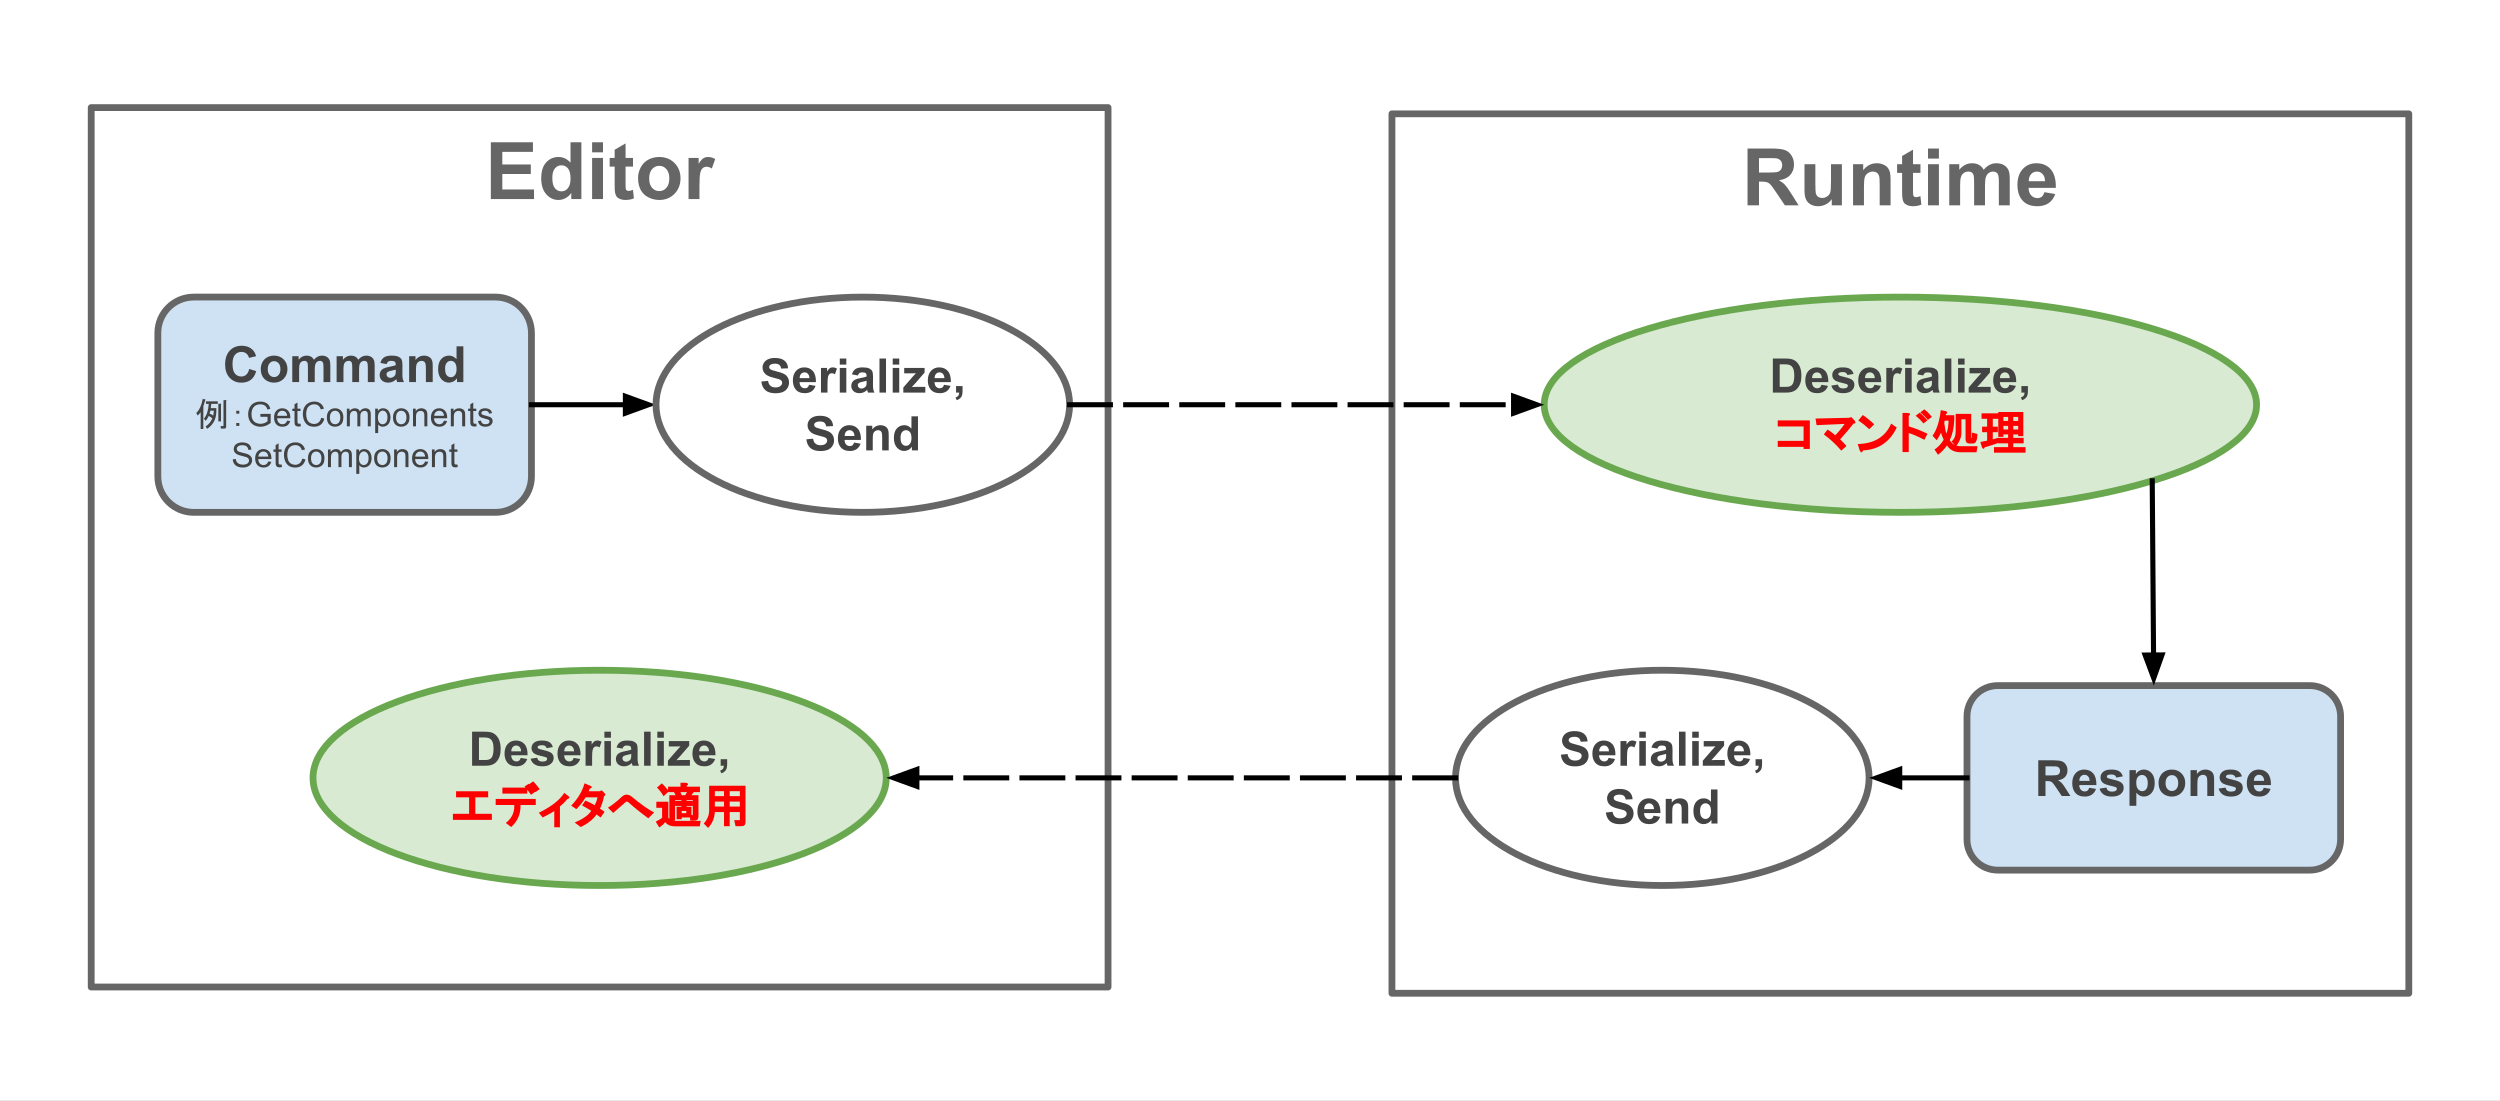 <svg version="1.1" viewBox="0.0 0.0 1470.499 647.525" fill="none" stroke="none" stroke-linecap="square" stroke-miterlimit="10" xmlns:xlink="http://www.w3.org/1999/xlink" xmlns="http://www.w3.org/2000/svg"><rect x="0.0" y="0.0" width="1470.499" height="647.525" fill="#333333" stroke="none"/><clipPath id="p.0"><path d="m0 0l1470.499 0l0 647.525l-1470.499 0l0 -647.525z" clip-rule="nonzero"/></clipPath><g clip-path="url(#p.0)"><path fill="#ffffff" d="m0 0l1470.499 0l0 647.525l-1470.499 0z" fill-rule="evenodd"/><path fill="#ffffff" d="m53.647 63.277l598.11 0l0 517.291l-598.11 0z" fill-rule="evenodd"/><path stroke="#666666" stroke-width="4.0" stroke-linejoin="round" stroke-linecap="butt" d="m53.647 63.277l598.11 0l0 517.291l-598.11 0z" fill-rule="evenodd"/><path fill="#666666" d="m288.705 117.077l0 -33.391l24.766 0l0 5.641l-18.016 0l0 7.406l16.766 0l0 5.625l-16.766 0l0 9.094l18.656 0l0 5.625l-25.406 0zm53.26 0l-5.938 0l0 -3.547q-1.484 2.062 -3.5 3.078q-2.016 1.016 -4.062 1.016q-4.172 0 -7.156 -3.359q-2.969 -3.359 -2.969 -9.375q0 -6.156 2.891 -9.344q2.906 -3.203 7.328 -3.203q4.047 0 7.016 3.359l0 -12.016l6.391 0l0 33.391zm-17.078 -12.625q0 3.875 1.062 5.609q1.562 2.5 4.328 2.5q2.219 0 3.766 -1.875q1.547 -1.875 1.547 -5.609q0 -4.172 -1.5 -6.0q-1.5 -1.844 -3.844 -1.844q-2.281 0 -3.828 1.812q-1.531 1.812 -1.531 5.406zm23.39 -14.844l0 -5.922l6.406 0l0 5.922l-6.406 0zm0 27.469l0 -24.188l6.406 0l0 24.188l-6.406 0zm24.056 -24.188l0 5.094l-4.375 0l0 9.75q0 2.969 0.125 3.453q0.125 0.484 0.562 0.812q0.453 0.312 1.094 0.312q0.891 0 2.578 -0.609l0.547 4.969q-2.234 0.953 -5.062 0.953q-1.734 0 -3.125 -0.578q-1.375 -0.578 -2.031 -1.5q-0.656 -0.922 -0.906 -2.5q-0.203 -1.125 -0.203 -4.516l0 -10.547l-2.938 0l0 -5.094l2.938 0l0 -4.812l6.422 -3.734l0 8.547l4.375 0zm2.974 11.75q0 -3.188 1.562 -6.172q1.578 -2.984 4.453 -4.547q2.891 -1.578 6.438 -1.578q5.484 0 9.0 3.562q3.516 3.562 3.516 9.0q0 5.5 -3.547 9.109q-3.547 3.609 -8.922 3.609q-3.328 0 -6.344 -1.5q-3.016 -1.5 -4.594 -4.406q-1.562 -2.906 -1.562 -7.078zm6.547 0.344q0 3.594 1.703 5.516q1.719 1.906 4.234 1.906q2.5 0 4.188 -1.906q1.703 -1.922 1.703 -5.562q0 -3.562 -1.703 -5.469q-1.688 -1.922 -4.188 -1.922q-2.516 0 -4.234 1.922q-1.703 1.906 -1.703 5.516zm29.562 12.094l-6.406 0l0 -24.188l5.938 0l0 3.438q1.531 -2.438 2.75 -3.203q1.219 -0.781 2.766 -0.781q2.188 0 4.219 1.203l-1.984 5.578q-1.609 -1.047 -3.0 -1.047q-1.344 0 -2.281 0.75q-0.938 0.734 -1.469 2.672q-0.531 1.938 -0.531 8.109l0 7.469z" fill-rule="nonzero"/><path fill="#ffffff" d="m818.741 66.957l598.11 0l0 517.291l-598.11 0z" fill-rule="evenodd"/><path stroke="#666666" stroke-width="4.0" stroke-linejoin="round" stroke-linecap="butt" d="m818.741 66.957l598.11 0l0 517.291l-598.11 0z" fill-rule="evenodd"/><path fill="#666666" d="m1027.906 120.757l0 -33.391l14.188 0q5.359 0 7.781 0.906q2.422 0.891 3.875 3.188q1.469 2.297 1.469 5.266q0 3.75 -2.219 6.203q-2.203 2.453 -6.594 3.094q2.188 1.266 3.609 2.797q1.422 1.531 3.828 5.422l4.078 6.516l-8.062 0l-4.875 -7.266q-2.594 -3.891 -3.547 -4.906q-0.953 -1.016 -2.031 -1.391q-1.078 -0.375 -3.391 -0.375l-1.375 0l0 13.938l-6.734 0zm6.734 -19.266l5.0 0q4.844 0 6.047 -0.406q1.219 -0.422 1.891 -1.422q0.688 -1.0 0.688 -2.5q0 -1.688 -0.906 -2.719q-0.891 -1.047 -2.531 -1.328q-0.812 -0.109 -4.922 -0.109l-5.266 0l0 8.484zm42.803 19.266l0 -3.625q-1.312 1.938 -3.469 3.062q-2.156 1.109 -4.547 1.109q-2.438 0 -4.375 -1.062q-1.938 -1.078 -2.797 -3.016q-0.859 -1.938 -0.859 -5.359l0 -15.297l6.391 0l0 11.109q0 5.109 0.344 6.266q0.359 1.141 1.297 1.812q0.938 0.672 2.375 0.672q1.641 0 2.938 -0.891q1.297 -0.906 1.766 -2.234q0.484 -1.344 0.484 -6.531l0 -10.203l6.406 0l0 24.188l-5.953 0zm34.593 0l-6.406 0l0 -12.344q0 -3.922 -0.406 -5.062q-0.406 -1.156 -1.344 -1.797q-0.922 -0.641 -2.219 -0.641q-1.656 0 -2.984 0.922q-1.312 0.906 -1.812 2.406q-0.484 1.5 -0.484 5.562l0 10.953l-6.406 0l0 -24.188l5.953 0l0 3.547q3.172 -4.094 7.969 -4.094q2.125 0 3.875 0.766q1.75 0.75 2.656 1.938q0.906 1.188 1.25 2.688q0.359 1.5 0.359 4.312l0 15.031zm17.578 -24.188l0 5.094l-4.375 0l0 9.75q0 2.969 0.125 3.453q0.125 0.484 0.562 0.812q0.453 0.312 1.094 0.312q0.891 0 2.578 -0.609l0.547 4.969q-2.234 0.953 -5.062 0.953q-1.734 0 -3.125 -0.578q-1.375 -0.578 -2.031 -1.5q-0.656 -0.922 -0.906 -2.5q-0.203 -1.125 -0.203 -4.516l0 -10.547l-2.938 0l0 -5.094l2.938 0l0 -4.812l6.422 -3.734l0 8.547l4.375 0zm4.443 -3.281l0 -5.922l6.406 0l0 5.922l-6.406 0zm0 27.469l0 -24.188l6.406 0l0 24.188l-6.406 0zm12.494 -24.188l5.891 0l0 3.297q3.172 -3.844 7.547 -3.844q2.328 0 4.031 0.953q1.703 0.953 2.797 2.891q1.594 -1.938 3.438 -2.891q1.859 -0.953 3.953 -0.953q2.656 0 4.5 1.078q1.859 1.078 2.766 3.172q0.656 1.547 0.656 5.016l0 15.469l-6.406 0l0 -13.828q0 -3.594 -0.656 -4.641q-0.891 -1.375 -2.734 -1.375q-1.344 0 -2.531 0.828q-1.172 0.812 -1.703 2.406q-0.531 1.578 -0.531 4.984l0 11.625l-6.391 0l0 -13.266q0 -3.531 -0.344 -4.547q-0.344 -1.031 -1.062 -1.531q-0.719 -0.5 -1.953 -0.5q-1.469 0 -2.656 0.797q-1.188 0.797 -1.703 2.312q-0.516 1.5 -0.516 4.984l0 11.75l-6.391 0l0 -24.188zm55.969 16.484l6.375 1.078q-1.219 3.5 -3.875 5.344q-2.656 1.828 -6.641 1.828q-6.312 0 -9.344 -4.125q-2.391 -3.297 -2.391 -8.344q0 -6.0 3.141 -9.406q3.141 -3.406 7.953 -3.406q5.391 0 8.516 3.562q3.125 3.562 2.984 10.922l-16.031 0q0.062 2.844 1.547 4.438q1.484 1.578 3.688 1.578q1.5 0 2.516 -0.812q1.031 -0.828 1.562 -2.656zm0.359 -6.469q-0.062 -2.781 -1.438 -4.219q-1.359 -1.453 -3.312 -1.453q-2.109 0 -3.469 1.531q-1.359 1.516 -1.344 4.141l9.562 0z" fill-rule="nonzero"/><path fill="#cfe2f3" d="m92.846 195.855l0 0c0 -11.655 9.448 -21.103 21.103 -21.103l177.542 0c5.597 0 10.964 2.223 14.922 6.181c3.958 3.958 6.181 9.325 6.181 14.922l0 84.409c0 11.655 -9.448 21.103 -21.103 21.103l-177.542 0c-11.655 0 -21.103 -9.448 -21.103 -21.103z" fill-rule="evenodd"/><path stroke="#666666" stroke-width="4.0" stroke-linejoin="round" stroke-linecap="butt" d="m92.846 195.855l0 0c0 -11.655 9.448 -21.103 21.103 -21.103l177.542 0c5.597 0 10.964 2.223 14.922 6.181c3.958 3.958 6.181 9.325 6.181 14.922l0 84.409c0 11.655 -9.448 21.103 -21.103 21.103l-177.542 0c-11.655 0 -21.103 -9.448 -21.103 -21.103z" fill-rule="evenodd"/><path fill="#434343" d="m146.588 217l4.109 1.297q-0.938 3.438 -3.141 5.109q-2.203 1.672 -5.578 1.672q-4.172 0 -6.875 -2.859q-2.688 -2.859 -2.688 -7.812q0 -5.234 2.703 -8.141q2.703 -2.906 7.125 -2.906q3.844 0 6.25 2.281q1.438 1.344 2.156 3.875l-4.203 1.0q-0.375 -1.641 -1.562 -2.578q-1.172 -0.953 -2.859 -0.953q-2.344 0 -3.797 1.688q-1.453 1.672 -1.453 5.422q0 3.984 1.438 5.672q1.438 1.688 3.719 1.688q1.703 0 2.906 -1.062q1.219 -1.078 1.75 -3.391zm6.789 -0.094q0 -2.016 0.984 -3.891q1.0 -1.875 2.812 -2.859q1.812 -0.984 4.031 -0.984q3.453 0 5.656 2.25q2.219 2.234 2.219 5.656q0 3.438 -2.234 5.719q-2.219 2.266 -5.609 2.266q-2.078 0 -3.984 -0.938q-1.891 -0.953 -2.891 -2.781q-0.984 -1.828 -0.984 -4.438zm4.125 0.203q0 2.266 1.078 3.469q1.078 1.203 2.641 1.203q1.578 0 2.641 -1.203q1.078 -1.203 1.078 -3.484q0 -2.234 -1.078 -3.438q-1.062 -1.203 -2.641 -1.203q-1.562 0 -2.641 1.203q-1.078 1.203 -1.078 3.453zm14.415 -7.594l3.719 0l0 2.078q1.984 -2.422 4.734 -2.422q1.469 0 2.531 0.609q1.078 0.594 1.766 1.812q1.0 -1.219 2.156 -1.812q1.172 -0.609 2.484 -0.609q1.672 0 2.828 0.688q1.172 0.672 1.734 1.984q0.422 0.969 0.422 3.156l0 9.719l-4.016 0l0 -8.688q0 -2.266 -0.422 -2.922q-0.562 -0.859 -1.719 -0.859q-0.844 0 -1.594 0.516q-0.734 0.516 -1.078 1.516q-0.328 0.984 -0.328 3.141l0 7.297l-4.016 0l0 -8.328q0 -2.219 -0.219 -2.859q-0.219 -0.656 -0.672 -0.969q-0.438 -0.312 -1.219 -0.312q-0.922 0 -1.672 0.5q-0.75 0.5 -1.078 1.453q-0.312 0.938 -0.312 3.125l0 7.391l-4.031 0l0 -15.203zm26.077 0l3.719 0l0 2.078q1.984 -2.422 4.734 -2.422q1.469 0 2.531 0.609q1.078 0.594 1.766 1.812q1.0 -1.219 2.156 -1.812q1.172 -0.609 2.484 -0.609q1.672 0 2.828 0.688q1.172 0.672 1.734 1.984q0.422 0.969 0.422 3.156l0 9.719l-4.016 0l0 -8.688q0 -2.266 -0.422 -2.922q-0.562 -0.859 -1.719 -0.859q-0.844 0 -1.594 0.516q-0.734 0.516 -1.078 1.516q-0.328 0.984 -0.328 3.141l0 7.297l-4.016 0l0 -8.328q0 -2.219 -0.219 -2.859q-0.219 -0.656 -0.672 -0.969q-0.438 -0.312 -1.219 -0.312q-0.922 0 -1.672 0.5q-0.75 0.5 -1.078 1.453q-0.312 0.938 -0.312 3.125l0 7.391l-4.031 0l0 -15.203zm29.39 4.641l-3.656 -0.672q0.625 -2.203 2.125 -3.25q1.5 -1.062 4.469 -1.062q2.688 0 4.0 0.641q1.328 0.625 1.859 1.609q0.547 0.984 0.547 3.609l-0.047 4.688q0 2.0 0.188 2.953q0.203 0.953 0.734 2.047l-3.984 0q-0.156 -0.406 -0.391 -1.188q-0.094 -0.359 -0.141 -0.469q-1.031 1.0 -2.203 1.5q-1.172 0.5 -2.516 0.5q-2.344 0 -3.703 -1.266q-1.344 -1.281 -1.344 -3.234q0 -1.281 0.609 -2.281q0.625 -1.016 1.734 -1.547q1.109 -0.547 3.203 -0.953q2.812 -0.531 3.906 -0.984l0 -0.406q0 -1.156 -0.578 -1.641q-0.578 -0.5 -2.156 -0.5q-1.078 0 -1.688 0.422q-0.594 0.422 -0.969 1.484zm5.391 3.266q-0.781 0.25 -2.453 0.609q-1.672 0.359 -2.188 0.703q-0.797 0.562 -0.797 1.422q0 0.844 0.625 1.469q0.641 0.609 1.609 0.609q1.094 0 2.078 -0.719q0.734 -0.547 0.969 -1.344q0.156 -0.516 0.156 -1.953l0 -0.797zm21.748 7.297l-4.016 0l0 -7.766q0 -2.453 -0.266 -3.172q-0.25 -0.734 -0.844 -1.125q-0.578 -0.406 -1.391 -0.406q-1.047 0 -1.875 0.578q-0.828 0.562 -1.141 1.516q-0.312 0.938 -0.312 3.484l0 6.891l-4.016 0l0 -15.203l3.734 0l0 2.234q1.984 -2.578 5.016 -2.578q1.328 0 2.422 0.484q1.109 0.469 1.672 1.219q0.578 0.734 0.797 1.688q0.219 0.938 0.219 2.703l0 9.453zm18.024 0l-3.734 0l0 -2.234q-0.922 1.297 -2.203 1.938q-1.266 0.641 -2.547 0.641q-2.625 0 -4.5 -2.109q-1.859 -2.109 -1.859 -5.891q0 -3.875 1.812 -5.875q1.828 -2.016 4.609 -2.016q2.547 0 4.406 2.109l0 -7.562l4.016 0l0 21.0zm-10.734 -7.938q0 2.438 0.672 3.531q0.969 1.578 2.719 1.578q1.391 0 2.359 -1.188q0.984 -1.188 0.984 -3.531q0 -2.625 -0.953 -3.766q-0.938 -1.156 -2.422 -1.156q-1.422 0 -2.391 1.141q-0.969 1.125 -0.969 3.391z" fill-rule="nonzero"/><path fill="#434343" d="m115.45 242.947q2.812 -2.812 3.828 -8.359l1.641 0.469q0.312 0.312 -0.234 0.391q-0.938 3.281 -1.25 4.141l0.312 0.078q0.234 0.234 -0.156 0.469l0 12.188l-1.562 0l0 -9.922q-0.859 1.25 -1.719 2.031l-0.859 -1.484zm4.453 3.281q2.422 -2.5 2.891 -8.672l-1.641 0l0 -1.484l6.953 0l0 1.484l-3.828 0l-0.312 2.5l3.281 0l0 1.875q0 6.719 -5.391 10.312l-0.938 -1.406q2.734 -1.719 3.984 -4.766q-1.172 -1.016 -2.109 -1.406q-0.703 1.484 -1.797 2.891l-1.094 -1.328zm3.359 -2.969q1.172 0.391 2.109 1.172q0.391 -1.406 0.391 -2.891l-2.031 0q-0.078 0.703 -0.469 1.719zm7.891 7.344q0.312 0 0.312 -0.312l0 -14.922l1.484 0q0.625 0.078 0.078 0.469l0 15.156q0 1.094 -1.016 1.094l-2.109 0l-0.156 -1.484l1.406 0zm-1.172 -2.734l-1.562 0l0 -10.391l1.484 0q0.625 0.078 0.078 0.469l0 9.922zm8.984 -6.25l1.797 0l0 1.719l-1.797 0l0 -1.719zm0 7.188l1.797 0l0 1.719l-1.797 0l0 -1.719z" fill-rule="nonzero"/><path fill="#434343" d="m153.153 245.15l0 -1.688l6.062 -0.016l0 5.312q-1.406 1.125 -2.891 1.688q-1.484 0.562 -3.047 0.562q-2.109 0 -3.828 -0.906q-1.719 -0.906 -2.609 -2.609q-0.875 -1.719 -0.875 -3.828q0 -2.094 0.875 -3.891q0.875 -1.812 2.516 -2.688q1.641 -0.891 3.781 -0.891q1.547 0 2.797 0.5q1.266 0.5 1.969 1.406q0.719 0.891 1.094 2.344l-1.703 0.469q-0.328 -1.094 -0.812 -1.719q-0.469 -0.625 -1.359 -1.0q-0.891 -0.375 -1.969 -0.375q-1.312 0 -2.266 0.391q-0.938 0.391 -1.516 1.047q-0.578 0.641 -0.906 1.406q-0.547 1.328 -0.547 2.891q0 1.906 0.656 3.203q0.672 1.281 1.922 1.906q1.266 0.625 2.672 0.625q1.234 0 2.406 -0.469q1.172 -0.469 1.781 -1.016l0 -2.656l-4.203 0zm15.729 2.266l1.812 0.234q-0.422 1.578 -1.594 2.469q-1.156 0.875 -2.969 0.875q-2.266 0 -3.609 -1.391q-1.328 -1.406 -1.328 -3.938q0 -2.625 1.344 -4.062q1.344 -1.453 3.5 -1.453q2.078 0 3.391 1.422q1.328 1.406 1.328 3.984q0 0.156 -0.016 0.469l-7.734 0q0.094 1.703 0.969 2.609q0.875 0.906 2.172 0.906q0.969 0 1.641 -0.5q0.688 -0.516 1.094 -1.625zm-5.781 -2.844l5.797 0q-0.109 -1.297 -0.656 -1.953q-0.844 -1.016 -2.188 -1.016q-1.203 0 -2.031 0.812q-0.828 0.797 -0.922 2.156zm13.639 4.609l0.25 1.562q-0.734 0.156 -1.328 0.156q-0.953 0 -1.484 -0.297q-0.516 -0.312 -0.734 -0.797q-0.219 -0.5 -0.219 -2.078l0 -5.969l-1.281 0l0 -1.375l1.281 0l0 -2.562l1.75 -1.062l0 3.625l1.766 0l0 1.375l-1.766 0l0 6.062q0 0.75 0.094 0.969q0.094 0.203 0.297 0.344q0.219 0.125 0.609 0.125q0.281 0 0.766 -0.078zm12.166 -3.438l1.891 0.469q-0.594 2.344 -2.141 3.578q-1.547 1.219 -3.797 1.219q-2.312 0 -3.766 -0.938q-1.438 -0.953 -2.203 -2.734q-0.75 -1.797 -0.75 -3.844q0 -2.234 0.844 -3.891q0.859 -1.672 2.438 -2.531q1.578 -0.875 3.469 -0.875q2.156 0 3.609 1.094q1.469 1.094 2.047 3.078l-1.859 0.438q-0.5 -1.562 -1.453 -2.266q-0.938 -0.719 -2.375 -0.719q-1.656 0 -2.766 0.797q-1.109 0.781 -1.562 2.125q-0.438 1.328 -0.438 2.734q0 1.828 0.531 3.203q0.531 1.359 1.656 2.031q1.125 0.672 2.422 0.672q1.594 0 2.703 -0.922q1.109 -0.922 1.5 -2.719zm3.35 -0.172q0 -2.875 1.594 -4.266q1.344 -1.156 3.266 -1.156q2.141 0 3.484 1.406q1.359 1.406 1.359 3.875q0 2.0 -0.594 3.156q-0.594 1.141 -1.75 1.781q-1.141 0.625 -2.5 0.625q-2.188 0 -3.531 -1.391q-1.328 -1.406 -1.328 -4.031zm1.797 0q0 2.0 0.859 2.984q0.875 0.984 2.203 0.984q1.312 0 2.172 -0.984q0.875 -1.0 0.875 -3.047q0 -1.922 -0.875 -2.906q-0.875 -1.0 -2.172 -1.0q-1.328 0 -2.203 1.0q-0.859 0.984 -0.859 2.969zm9.967 5.188l0 -10.375l1.578 0l0 1.453q0.484 -0.75 1.297 -1.219q0.812 -0.469 1.844 -0.469q1.156 0 1.891 0.484q0.734 0.469 1.047 1.328q1.234 -1.812 3.203 -1.812q1.547 0 2.375 0.859q0.828 0.859 0.828 2.625l0 7.125l-1.75 0l0 -6.531q0 -1.062 -0.172 -1.516q-0.172 -0.469 -0.625 -0.75q-0.438 -0.281 -1.047 -0.281q-1.094 0 -1.828 0.734q-0.719 0.719 -0.719 2.312l0 6.031l-1.75 0l0 -6.734q0 -1.172 -0.438 -1.75q-0.422 -0.594 -1.406 -0.594q-0.734 0 -1.375 0.391q-0.625 0.391 -0.906 1.141q-0.281 0.75 -0.281 2.172l0 5.375l-1.766 0zm16.66 3.969l0 -14.344l1.609 0l0 1.344q0.562 -0.781 1.266 -1.172q0.719 -0.406 1.734 -0.406q1.328 0 2.344 0.688q1.016 0.688 1.531 1.938q0.531 1.234 0.531 2.719q0 1.594 -0.578 2.875q-0.562 1.266 -1.656 1.953q-1.094 0.672 -2.297 0.672q-0.875 0 -1.578 -0.375q-0.688 -0.375 -1.141 -0.938l0 5.047l-1.766 0zm1.594 -9.094q0 2.0 0.812 2.953q0.812 0.953 1.969 0.953q1.172 0 2.0 -0.984q0.844 -0.984 0.844 -3.078q0 -1.969 -0.828 -2.953q-0.812 -1.0 -1.938 -1.0q-1.125 0 -2.0 1.062q-0.859 1.047 -0.859 3.047zm8.889 -0.062q0 -2.875 1.594 -4.266q1.344 -1.156 3.266 -1.156q2.141 0 3.484 1.406q1.359 1.406 1.359 3.875q0 2.0 -0.594 3.156q-0.594 1.141 -1.75 1.781q-1.141 0.625 -2.5 0.625q-2.188 0 -3.531 -1.391q-1.328 -1.406 -1.328 -4.031zm1.797 0q0 2.0 0.859 2.984q0.875 0.984 2.203 0.984q1.312 0 2.172 -0.984q0.875 -1.0 0.875 -3.047q0 -1.922 -0.875 -2.906q-0.875 -1.0 -2.172 -1.0q-1.328 0 -2.203 1.0q-0.859 0.984 -0.859 2.969zm9.967 5.188l0 -10.375l1.594 0l0 1.484q1.141 -1.719 3.297 -1.719q0.938 0 1.719 0.344q0.797 0.328 1.188 0.875q0.391 0.547 0.547 1.297q0.094 0.5 0.094 1.719l0 6.375l-1.766 0l0 -6.312q0 -1.078 -0.203 -1.609q-0.203 -0.531 -0.734 -0.844q-0.516 -0.312 -1.219 -0.312q-1.125 0 -1.938 0.719q-0.812 0.703 -0.812 2.688l0 5.672l-1.766 0zm18.232 -3.344l1.812 0.234q-0.422 1.578 -1.594 2.469q-1.156 0.875 -2.969 0.875q-2.266 0 -3.609 -1.391q-1.328 -1.406 -1.328 -3.938q0 -2.625 1.344 -4.062q1.344 -1.453 3.5 -1.453q2.078 0 3.391 1.422q1.328 1.406 1.328 3.984q0 0.156 -0.016 0.469l-7.734 0q0.094 1.703 0.969 2.609q0.875 0.906 2.172 0.906q0.969 0 1.641 -0.5q0.688 -0.516 1.094 -1.625zm-5.781 -2.844l5.797 0q-0.109 -1.297 -0.656 -1.953q-0.844 -1.016 -2.188 -1.016q-1.203 0 -2.031 0.812q-0.828 0.797 -0.922 2.156zm9.795 6.188l0 -10.375l1.594 0l0 1.484q1.141 -1.719 3.297 -1.719q0.938 0 1.719 0.344q0.797 0.328 1.188 0.875q0.391 0.547 0.547 1.297q0.094 0.5 0.094 1.719l0 6.375l-1.766 0l0 -6.312q0 -1.078 -0.203 -1.609q-0.203 -0.531 -0.734 -0.844q-0.516 -0.312 -1.219 -0.312q-1.125 0 -1.938 0.719q-0.812 0.703 -0.812 2.688l0 5.672l-1.766 0zm14.967 -1.578l0.25 1.562q-0.734 0.156 -1.328 0.156q-0.953 0 -1.484 -0.297q-0.516 -0.312 -0.734 -0.797q-0.219 -0.5 -0.219 -2.078l0 -5.969l-1.281 0l0 -1.375l1.281 0l0 -2.562l1.75 -1.062l0 3.625l1.766 0l0 1.375l-1.766 0l0 6.062q0 0.75 0.094 0.969q0.094 0.203 0.297 0.344q0.219 0.125 0.609 0.125q0.281 0 0.766 -0.078zm1.01 -1.516l1.75 -0.281q0.141 1.047 0.812 1.609q0.672 0.547 1.875 0.547q1.203 0 1.781 -0.484q0.594 -0.5 0.594 -1.156q0 -0.594 -0.516 -0.938q-0.359 -0.234 -1.797 -0.594q-1.938 -0.5 -2.688 -0.844q-0.734 -0.359 -1.125 -0.984q-0.391 -0.641 -0.391 -1.406q0 -0.688 0.312 -1.281q0.328 -0.594 0.875 -0.984q0.406 -0.297 1.109 -0.5q0.719 -0.219 1.531 -0.219q1.219 0 2.141 0.359q0.922 0.344 1.359 0.953q0.438 0.594 0.609 1.594l-1.719 0.234q-0.125 -0.797 -0.688 -1.234q-0.562 -0.453 -1.578 -0.453q-1.219 0 -1.734 0.406q-0.516 0.391 -0.516 0.922q0 0.344 0.219 0.625q0.203 0.281 0.672 0.469q0.266 0.094 1.547 0.438q1.875 0.5 2.609 0.828q0.734 0.312 1.156 0.922q0.422 0.594 0.422 1.5q0 0.875 -0.516 1.656q-0.516 0.781 -1.484 1.203q-0.969 0.422 -2.188 0.422q-2.016 0 -3.078 -0.844q-1.062 -0.844 -1.359 -2.484z" fill-rule="nonzero"/><path fill="#434343" d="m136.918 270.165l1.781 -0.156q0.125 1.062 0.578 1.75q0.469 0.688 1.438 1.125q0.984 0.422 2.219 0.422q1.078 0 1.906 -0.312q0.828 -0.328 1.234 -0.891q0.406 -0.562 0.406 -1.234q0 -0.672 -0.391 -1.172q-0.391 -0.5 -1.281 -0.844q-0.578 -0.234 -2.562 -0.703q-1.969 -0.469 -2.75 -0.891q-1.031 -0.531 -1.531 -1.328q-0.5 -0.797 -0.5 -1.781q0 -1.094 0.609 -2.031q0.609 -0.938 1.797 -1.422q1.188 -0.5 2.625 -0.5q1.594 0 2.812 0.516q1.219 0.516 1.859 1.516q0.656 0.984 0.703 2.25l-1.812 0.141q-0.141 -1.359 -0.984 -2.047q-0.844 -0.703 -2.5 -0.703q-1.719 0 -2.516 0.641q-0.781 0.625 -0.781 1.5q0 0.781 0.562 1.281q0.547 0.5 2.859 1.016q2.312 0.516 3.172 0.906q1.25 0.578 1.844 1.469q0.594 0.875 0.594 2.031q0 1.141 -0.656 2.156q-0.656 1.016 -1.891 1.578q-1.219 0.562 -2.75 0.562q-1.938 0 -3.25 -0.562q-1.312 -0.578 -2.062 -1.719q-0.75 -1.141 -0.781 -2.562zm20.855 1.25l1.812 0.234q-0.422 1.578 -1.594 2.469q-1.156 0.875 -2.969 0.875q-2.266 0 -3.609 -1.391q-1.328 -1.406 -1.328 -3.938q0 -2.625 1.344 -4.062q1.344 -1.453 3.5 -1.453q2.078 0 3.391 1.422q1.328 1.406 1.328 3.984q0 0.156 -0.016 0.469l-7.734 0q0.094 1.703 0.969 2.609q0.875 0.906 2.172 0.906q0.969 0 1.641 -0.5q0.688 -0.516 1.094 -1.625zm-5.781 -2.844l5.797 0q-0.109 -1.297 -0.656 -1.953q-0.844 -1.016 -2.188 -1.016q-1.203 0 -2.031 0.812q-0.828 0.797 -0.922 2.156zm13.639 4.609l0.25 1.562q-0.734 0.156 -1.328 0.156q-0.953 0 -1.484 -0.297q-0.516 -0.312 -0.734 -0.797q-0.219 -0.5 -0.219 -2.078l0 -5.969l-1.281 0l0 -1.375l1.281 0l0 -2.562l1.75 -1.062l0 3.625l1.766 0l0 1.375l-1.766 0l0 6.062q0 0.75 0.094 0.969q0.094 0.203 0.297 0.344q0.219 0.125 0.609 0.125q0.281 0 0.766 -0.078zm12.166 -3.438l1.891 0.469q-0.594 2.344 -2.141 3.578q-1.547 1.219 -3.797 1.219q-2.312 0 -3.766 -0.938q-1.438 -0.953 -2.203 -2.734q-0.75 -1.797 -0.75 -3.844q0 -2.234 0.844 -3.891q0.859 -1.672 2.438 -2.531q1.578 -0.875 3.469 -0.875q2.156 0 3.609 1.094q1.469 1.094 2.047 3.078l-1.859 0.438q-0.5 -1.562 -1.453 -2.266q-0.938 -0.719 -2.375 -0.719q-1.656 0 -2.766 0.797q-1.109 0.781 -1.562 2.125q-0.438 1.328 -0.438 2.734q0 1.828 0.531 3.203q0.531 1.359 1.656 2.031q1.125 0.672 2.422 0.672q1.594 0 2.703 -0.922q1.109 -0.922 1.5 -2.719zm3.35 -0.172q0 -2.875 1.594 -4.266q1.344 -1.156 3.266 -1.156q2.141 0 3.484 1.406q1.359 1.406 1.359 3.875q0 2.0 -0.594 3.156q-0.594 1.141 -1.75 1.781q-1.141 0.625 -2.5 0.625q-2.188 0 -3.531 -1.391q-1.328 -1.406 -1.328 -4.031zm1.797 0q0 2.0 0.859 2.984q0.875 0.984 2.203 0.984q1.312 0 2.172 -0.984q0.875 -1.0 0.875 -3.047q0 -1.922 -0.875 -2.906q-0.875 -1.0 -2.172 -1.0q-1.328 0 -2.203 1.0q-0.859 0.984 -0.859 2.969zm9.967 5.188l0 -10.375l1.578 0l0 1.453q0.484 -0.75 1.297 -1.219q0.812 -0.469 1.844 -0.469q1.156 0 1.891 0.484q0.734 0.469 1.047 1.328q1.234 -1.812 3.203 -1.812q1.547 0 2.375 0.859q0.828 0.859 0.828 2.625l0 7.125l-1.75 0l0 -6.531q0 -1.062 -0.172 -1.516q-0.172 -0.469 -0.625 -0.75q-0.438 -0.281 -1.047 -0.281q-1.094 0 -1.828 0.734q-0.719 0.719 -0.719 2.312l0 6.031l-1.75 0l0 -6.734q0 -1.172 -0.438 -1.75q-0.422 -0.594 -1.406 -0.594q-0.734 0 -1.375 0.391q-0.625 0.391 -0.906 1.141q-0.281 0.75 -0.281 2.172l0 5.375l-1.766 0zm16.66 3.969l0 -14.344l1.609 0l0 1.344q0.562 -0.781 1.266 -1.172q0.719 -0.406 1.734 -0.406q1.328 0 2.344 0.688q1.016 0.688 1.531 1.938q0.531 1.234 0.531 2.719q0 1.594 -0.578 2.875q-0.562 1.266 -1.656 1.953q-1.094 0.672 -2.297 0.672q-0.875 0 -1.578 -0.375q-0.688 -0.375 -1.141 -0.938l0 5.047l-1.766 0zm1.594 -9.094q0 2.0 0.812 2.953q0.812 0.953 1.969 0.953q1.172 0 2.0 -0.984q0.844 -0.984 0.844 -3.078q0 -1.969 -0.828 -2.953q-0.812 -1.0 -1.938 -1.0q-1.125 0 -2.0 1.062q-0.859 1.047 -0.859 3.047zm8.889 -0.062q0 -2.875 1.594 -4.266q1.344 -1.156 3.266 -1.156q2.141 0 3.484 1.406q1.359 1.406 1.359 3.875q0 2.0 -0.594 3.156q-0.594 1.141 -1.75 1.781q-1.141 0.625 -2.5 0.625q-2.188 0 -3.531 -1.391q-1.328 -1.406 -1.328 -4.031zm1.797 0q0 2.0 0.859 2.984q0.875 0.984 2.203 0.984q1.312 0 2.172 -0.984q0.875 -1.0 0.875 -3.047q0 -1.922 -0.875 -2.906q-0.875 -1.0 -2.172 -1.0q-1.328 0 -2.203 1.0q-0.859 0.984 -0.859 2.969zm9.967 5.188l0 -10.375l1.594 0l0 1.484q1.141 -1.719 3.297 -1.719q0.938 0 1.719 0.344q0.797 0.328 1.188 0.875q0.391 0.547 0.547 1.297q0.094 0.5 0.094 1.719l0 6.375l-1.766 0l0 -6.312q0 -1.078 -0.203 -1.609q-0.203 -0.531 -0.734 -0.844q-0.516 -0.312 -1.219 -0.312q-1.125 0 -1.938 0.719q-0.812 0.703 -0.812 2.688l0 5.672l-1.766 0zm18.232 -3.344l1.812 0.234q-0.422 1.578 -1.594 2.469q-1.156 0.875 -2.969 0.875q-2.266 0 -3.609 -1.391q-1.328 -1.406 -1.328 -3.938q0 -2.625 1.344 -4.062q1.344 -1.453 3.5 -1.453q2.078 0 3.391 1.422q1.328 1.406 1.328 3.984q0 0.156 -0.016 0.469l-7.734 0q0.094 1.703 0.969 2.609q0.875 0.906 2.172 0.906q0.969 0 1.641 -0.5q0.688 -0.516 1.094 -1.625zm-5.781 -2.844l5.797 0q-0.109 -1.297 -0.656 -1.953q-0.844 -1.016 -2.188 -1.016q-1.203 0 -2.031 0.812q-0.828 0.797 -0.922 2.156zm9.795 6.188l0 -10.375l1.594 0l0 1.484q1.141 -1.719 3.297 -1.719q0.938 0 1.719 0.344q0.797 0.328 1.188 0.875q0.391 0.547 0.547 1.297q0.094 0.5 0.094 1.719l0 6.375l-1.766 0l0 -6.312q0 -1.078 -0.203 -1.609q-0.203 -0.531 -0.734 -0.844q-0.516 -0.312 -1.219 -0.312q-1.125 0 -1.938 0.719q-0.812 0.703 -0.812 2.688l0 5.672l-1.766 0zm14.967 -1.578l0.25 1.562q-0.734 0.156 -1.328 0.156q-0.953 0 -1.484 -0.297q-0.516 -0.312 -0.734 -0.797q-0.219 -0.5 -0.219 -2.078l0 -5.969l-1.281 0l0 -1.375l1.281 0l0 -2.562l1.75 -1.062l0 3.625l1.766 0l0 1.375l-1.766 0l0 6.062q0 0.75 0.094 0.969q0.094 0.203 0.297 0.344q0.219 0.125 0.609 0.125q0.281 0 0.766 -0.078z" fill-rule="nonzero"/><path fill="#cfe2f3" d="m1156.983 421.361l0 0c0 -9.991 8.099 -18.09 18.09 -18.09l183.569 0c4.798 0 9.399 1.906 12.791 5.298c3.392 3.392 5.298 7.994 5.298 12.791l0 72.356c0 9.991 -8.099 18.09 -18.09 18.09l-183.569 0c-9.991 0 -18.09 -8.099 -18.09 -18.09z" fill-rule="evenodd"/><path stroke="#666666" stroke-width="4.0" stroke-linejoin="round" stroke-linecap="butt" d="m1156.983 421.361l0 0c0 -9.991 8.099 -18.09 18.09 -18.09l183.569 0c4.798 0 9.399 1.906 12.791 5.298c3.392 3.392 5.298 7.994 5.298 12.791l0 72.356c0 9.991 -8.099 18.09 -18.09 18.09l-183.569 0c-9.991 0 -18.09 -8.099 -18.09 -18.09z" fill-rule="evenodd"/><path fill="#434343" d="m1198.914 468.199l0 -21.0l8.922 0q3.375 0 4.891 0.578q1.531 0.562 2.438 2.016q0.922 1.438 0.922 3.297q0 2.359 -1.391 3.906q-1.375 1.531 -4.141 1.938q1.375 0.797 2.266 1.766q0.891 0.953 2.406 3.406l2.562 4.094l-5.062 0l-3.062 -4.562q-1.641 -2.453 -2.25 -3.094q-0.594 -0.641 -1.266 -0.875q-0.672 -0.234 -2.125 -0.234l-0.859 0l0 8.766l-4.25 0zm4.25 -12.109l3.125 0q3.062 0 3.812 -0.25q0.766 -0.266 1.188 -0.891q0.438 -0.641 0.438 -1.578q0 -1.062 -0.578 -1.719q-0.562 -0.656 -1.594 -0.828q-0.516 -0.062 -3.094 -0.062l-3.297 0l0 5.328zm25.695 7.266l4.016 0.672q-0.766 2.203 -2.438 3.359q-1.672 1.156 -4.172 1.156q-3.969 0 -5.875 -2.594q-1.5 -2.078 -1.5 -5.234q0 -3.781 1.969 -5.922q1.984 -2.141 5.0 -2.141q3.391 0 5.344 2.25q1.969 2.234 1.891 6.859l-10.078 0q0.031 1.781 0.953 2.781q0.938 1.0 2.328 1.0q0.953 0 1.594 -0.516q0.641 -0.516 0.969 -1.672zm0.234 -4.062q-0.047 -1.75 -0.906 -2.656q-0.859 -0.906 -2.094 -0.906q-1.312 0 -2.172 0.953q-0.859 0.969 -0.844 2.609l6.016 0zm5.858 4.562l4.031 -0.609q0.266 1.172 1.047 1.781q0.797 0.609 2.203 0.609q1.562 0 2.359 -0.578q0.531 -0.391 0.531 -1.062q0 -0.469 -0.297 -0.766q-0.297 -0.281 -1.344 -0.531q-4.859 -1.078 -6.172 -1.953q-1.797 -1.234 -1.797 -3.438q0 -1.969 1.562 -3.312q1.562 -1.344 4.828 -1.344q3.125 0 4.641 1.016q1.531 1.016 2.094 3.0l-3.797 0.703q-0.234 -0.891 -0.922 -1.359q-0.672 -0.469 -1.938 -0.469q-1.594 0 -2.281 0.438q-0.453 0.312 -0.453 0.812q0 0.438 0.406 0.734q0.531 0.406 3.75 1.141q3.219 0.719 4.5 1.781q1.25 1.078 1.25 3.0q0 2.094 -1.75 3.594q-1.734 1.5 -5.172 1.5q-3.094 0 -4.906 -1.25q-1.812 -1.266 -2.375 -3.438zm17.608 -10.859l3.766 0l0 2.234q0.719 -1.156 1.969 -1.859q1.25 -0.719 2.766 -0.719q2.641 0 4.484 2.078q1.859 2.062 1.859 5.781q0 3.812 -1.859 5.922q-1.859 2.109 -4.516 2.109q-1.266 0 -2.297 -0.5q-1.016 -0.5 -2.141 -1.719l0 7.656l-4.031 0l0 -20.984zm3.984 7.344q0 2.562 1.016 3.797q1.016 1.219 2.484 1.219q1.406 0 2.328 -1.125q0.938 -1.125 0.938 -3.688q0 -2.391 -0.969 -3.547q-0.953 -1.172 -2.375 -1.172q-1.469 0 -2.453 1.141q-0.969 1.141 -0.969 3.375zm13.118 0.047q0 -2.016 0.984 -3.891q1.0 -1.875 2.812 -2.859q1.812 -0.984 4.031 -0.984q3.453 0 5.656 2.25q2.219 2.234 2.219 5.656q0 3.438 -2.234 5.719q-2.219 2.266 -5.609 2.266q-2.078 0 -3.984 -0.938q-1.891 -0.953 -2.891 -2.781q-0.984 -1.828 -0.984 -4.438zm4.125 0.203q0 2.266 1.078 3.469q1.078 1.203 2.641 1.203q1.578 0 2.641 -1.203q1.078 -1.203 1.078 -3.484q0 -2.234 -1.078 -3.438q-1.062 -1.203 -2.641 -1.203q-1.562 0 -2.641 1.203q-1.078 1.203 -1.078 3.453zm28.555 7.609l-4.016 0l0 -7.766q0 -2.453 -0.266 -3.172q-0.25 -0.734 -0.844 -1.125q-0.578 -0.406 -1.391 -0.406q-1.047 0 -1.875 0.578q-0.828 0.562 -1.141 1.516q-0.312 0.938 -0.312 3.484l0 6.891l-4.016 0l0 -15.203l3.734 0l0 2.234q1.984 -2.578 5.016 -2.578q1.328 0 2.422 0.484q1.109 0.469 1.672 1.219q0.578 0.734 0.797 1.688q0.219 0.938 0.219 2.703l0 9.453zm2.665 -4.344l4.031 -0.609q0.266 1.172 1.047 1.781q0.797 0.609 2.203 0.609q1.562 0 2.359 -0.578q0.531 -0.391 0.531 -1.062q0 -0.469 -0.297 -0.766q-0.297 -0.281 -1.344 -0.531q-4.859 -1.078 -6.172 -1.953q-1.797 -1.234 -1.797 -3.438q0 -1.969 1.562 -3.312q1.562 -1.344 4.828 -1.344q3.125 0 4.641 1.016q1.531 1.016 2.094 3.0l-3.797 0.703q-0.234 -0.891 -0.922 -1.359q-0.672 -0.469 -1.938 -0.469q-1.594 0 -2.281 0.438q-0.453 0.312 -0.453 0.812q0 0.438 0.406 0.734q0.531 0.406 3.75 1.141q3.219 0.719 4.5 1.781q1.25 1.078 1.25 3.0q0 2.094 -1.75 3.594q-1.734 1.5 -5.172 1.5q-3.094 0 -4.906 -1.25q-1.812 -1.266 -2.375 -3.438zm26.53 -0.5l4.016 0.672q-0.766 2.203 -2.438 3.359q-1.672 1.156 -4.172 1.156q-3.969 0 -5.875 -2.594q-1.5 -2.078 -1.5 -5.234q0 -3.781 1.969 -5.922q1.984 -2.141 5.0 -2.141q3.391 0 5.344 2.25q1.969 2.234 1.891 6.859l-10.078 0q0.031 1.781 0.953 2.781q0.938 1.0 2.328 1.0q0.953 0 1.594 -0.516q0.641 -0.516 0.969 -1.672zm0.234 -4.062q-0.047 -1.75 -0.906 -2.656q-0.859 -0.906 -2.094 -0.906q-1.312 0 -2.172 0.953q-0.859 0.969 -0.844 2.609l6.016 0z" fill-rule="nonzero"/><path fill="#d9ead3" d="m908.285 238.059l0 0c0 -34.964 93.802 -63.307 209.512 -63.307l0 0c115.71 0 209.512 28.344 209.512 63.307l0 0c0 34.964 -93.802 63.307 -209.512 63.307l0 0c-115.71 0 -209.512 -28.344 -209.512 -63.307z" fill-rule="evenodd"/><path stroke="#6aa84f" stroke-width="4.0" stroke-linejoin="round" stroke-linecap="butt" d="m908.285 238.059l0 0c0 -34.964 93.802 -63.307 209.512 -63.307l0 0c115.71 0 209.512 28.344 209.512 63.307l0 0c0 34.964 -93.802 63.307 -209.512 63.307l0 0c-115.71 0 -209.512 -28.344 -209.512 -63.307z" fill-rule="evenodd"/><path fill="#434343" d="m1042.78 210.892l7.391 0q2.5 0 3.812 0.391q1.766 0.516 3.016 1.844q1.266 1.328 1.922 3.25q0.656 1.922 0.656 4.734q0 2.469 -0.609 4.266q-0.766 2.188 -2.156 3.531q-1.047 1.031 -2.844 1.609q-1.344 0.422 -3.578 0.422l-7.609 0l0 -20.047zm4.047 3.391l0 13.281l3.016 0q1.688 0 2.453 -0.188q0.984 -0.25 1.625 -0.828q0.656 -0.594 1.062 -1.938q0.406 -1.359 0.406 -3.688q0 -2.312 -0.406 -3.562q-0.406 -1.25 -1.156 -1.938q-0.734 -0.703 -1.859 -0.953q-0.859 -0.188 -3.328 -0.188l-1.812 0zm24.564 12.031l3.828 0.641q-0.734 2.109 -2.328 3.219q-1.594 1.094 -3.984 1.094q-3.797 0 -5.609 -2.469q-1.438 -1.984 -1.438 -5.016q0 -3.609 1.875 -5.641q1.891 -2.047 4.781 -2.047q3.234 0 5.109 2.141q1.875 2.141 1.797 6.547l-9.625 0q0.047 1.719 0.922 2.672q0.891 0.938 2.219 0.938q0.906 0 1.516 -0.484q0.625 -0.5 0.938 -1.594zm0.219 -3.875q-0.047 -1.672 -0.875 -2.531q-0.812 -0.875 -1.984 -0.875q-1.266 0 -2.078 0.906q-0.828 0.922 -0.812 2.5l5.75 0zm5.588 4.359l3.859 -0.594q0.25 1.125 1.0 1.703q0.75 0.578 2.094 0.578q1.5 0 2.25 -0.547q0.5 -0.375 0.5 -1.016q0 -0.438 -0.266 -0.734q-0.297 -0.266 -1.281 -0.5q-4.656 -1.031 -5.906 -1.875q-1.719 -1.172 -1.719 -3.266q0 -1.891 1.484 -3.172q1.5 -1.281 4.625 -1.281q2.984 0 4.438 0.969q1.453 0.969 2.0 2.875l-3.625 0.656q-0.234 -0.844 -0.891 -1.297q-0.641 -0.453 -1.844 -0.453q-1.516 0 -2.172 0.438q-0.438 0.297 -0.438 0.766q0 0.422 0.375 0.703q0.516 0.391 3.578 1.094q3.078 0.688 4.297 1.703q1.203 1.016 1.203 2.844q0 2.0 -1.672 3.438q-1.656 1.438 -4.938 1.438q-2.953 0 -4.688 -1.203q-1.734 -1.203 -2.266 -3.266zm25.338 -0.484l3.828 0.641q-0.734 2.109 -2.328 3.219q-1.594 1.094 -3.984 1.094q-3.797 0 -5.609 -2.469q-1.438 -1.984 -1.438 -5.016q0 -3.609 1.875 -5.641q1.891 -2.047 4.781 -2.047q3.234 0 5.109 2.141q1.875 2.141 1.797 6.547l-9.625 0q0.047 1.719 0.922 2.672q0.891 0.938 2.219 0.938q0.906 0 1.516 -0.484q0.625 -0.5 0.938 -1.594zm0.219 -3.875q-0.047 -1.672 -0.875 -2.531q-0.812 -0.875 -1.984 -0.875q-1.266 0 -2.078 0.906q-0.828 0.922 -0.812 2.5l5.75 0zm10.619 8.5l-3.844 0l0 -14.516l3.578 0l0 2.062q0.906 -1.469 1.641 -1.922q0.734 -0.469 1.656 -0.469q1.312 0 2.531 0.719l-1.188 3.344q-0.969 -0.625 -1.797 -0.625q-0.812 0 -1.375 0.453q-0.562 0.438 -0.891 1.609q-0.312 1.156 -0.312 4.859l0 4.484zm7.225 -16.484l0 -3.562l3.844 0l0 3.562l-3.844 0zm0 16.484l0 -14.516l3.844 0l0 14.516l-3.844 0zm10.639 -10.094l-3.484 -0.625q0.594 -2.109 2.031 -3.109q1.438 -1.016 4.266 -1.016q2.562 0 3.812 0.609q1.266 0.609 1.781 1.547q0.516 0.922 0.516 3.438l-0.047 4.484q0 1.906 0.188 2.812q0.188 0.906 0.688 1.953l-3.797 0q-0.156 -0.391 -0.375 -1.141q-0.094 -0.344 -0.125 -0.453q-0.984 0.969 -2.109 1.453q-1.125 0.469 -2.391 0.469q-2.25 0 -3.547 -1.219q-1.281 -1.219 -1.281 -3.078q0 -1.234 0.578 -2.188q0.594 -0.969 1.656 -1.484q1.062 -0.516 3.062 -0.891q2.688 -0.5 3.719 -0.938l0 -0.391q0 -1.109 -0.547 -1.578q-0.547 -0.469 -2.062 -0.469q-1.016 0 -1.594 0.406q-0.578 0.391 -0.938 1.406zm5.141 3.125q-0.734 0.234 -2.344 0.578q-1.594 0.344 -2.078 0.672q-0.75 0.531 -0.75 1.359q0 0.797 0.594 1.391q0.609 0.594 1.531 0.594q1.047 0 1.984 -0.688q0.703 -0.516 0.922 -1.266q0.141 -0.5 0.141 -1.875l0 -0.766zm7.572 6.969l0 -20.047l3.844 0l0 20.047l-3.844 0zm7.779 -16.484l0 -3.562l3.844 0l0 3.562l-3.844 0zm0 16.484l0 -14.516l3.844 0l0 14.516l-3.844 0zm6.232 0l0 -3.0l5.438 -6.25q1.344 -1.531 1.984 -2.172q-0.672 0.047 -1.766 0.062l-5.125 0.031l0 -3.188l12.0 0l0 2.719l-5.547 6.391l-1.953 2.125q1.594 -0.094 1.984 -0.094l5.938 0l0 3.375l-12.953 0zm23.953 -4.625l3.828 0.641q-0.734 2.109 -2.328 3.219q-1.594 1.094 -3.984 1.094q-3.797 0 -5.609 -2.469q-1.438 -1.984 -1.438 -5.016q0 -3.609 1.875 -5.641q1.891 -2.047 4.781 -2.047q3.234 0 5.109 2.141q1.875 2.141 1.797 6.547l-9.625 0q0.047 1.719 0.922 2.672q0.891 0.938 2.219 0.938q0.906 0 1.516 -0.484q0.625 -0.5 0.938 -1.594zm0.219 -3.875q-0.047 -1.672 -0.875 -2.531q-0.812 -0.875 -1.984 -0.875q-1.266 0 -2.078 0.906q-0.828 0.922 -0.812 2.5l5.75 0zm6.854 4.656l3.828 0l0 2.75q0 1.672 -0.281 2.625q-0.281 0.969 -1.094 1.734q-0.797 0.766 -2.016 1.203l-0.766 -1.578q1.172 -0.391 1.656 -1.062q0.5 -0.672 0.531 -1.828l-1.859 0l0 -3.844z" fill-rule="nonzero"/><path fill="#ff0000" d="m1060.867 250.83l-15.203 0l0 -3.562l18.875 0l0 16.797l-3.672 0l0 -1.203l-15.203 0l0 -3.562l15.203 0l0 -8.469zm21.516 7.594q1.906 1.812 3.719 3.906l-3.062 2.75q-4.484 -5.328 -10.281 -9.578l2.219 -2.844q2.453 1.5 4.5 3.359q2.859 -2.859 5.531 -6.672l-16.5 0.734l-0.625 -3.891l19.719 -0.453l1.359 -0.406l1.922 2.047q1.219 1.938 -0.625 1.734q-2.547 3.375 -7.875 9.312zm33.281 -6.938q-6.156 12.781 -19.797 13.438q-0.906 2.359 -2.047 -0.141l-1.109 -3.609q14.609 -0.328 19.672 -12.031l3.281 2.344zm-16.141 0.984q-3.328 -3.078 -6.438 -5.156l2.578 -3.188q2.781 1.719 6.75 5.453l-2.891 2.891zm32.391 6.219q-6.25 -3.188 -9.188 -3.969l0 11.203l-3.672 0l0 -23.031l2.797 0q2.812 0.234 0.875 1.734l0 6.172q4.984 1.422 11.031 4.328l-1.844 3.562zm-0.562 -9.609q-2.172 -2.672 -4.578 -4.516l2.375 -1.828q2.266 1.734 4.547 4.547l-2.344 1.797zm2.609 -2.062q-1.734 -2.266 -4.438 -4.438l2.344 -1.797q2.281 1.609 4.438 4.438l-2.344 1.797zm2.75 9.297q3.688 -5.078 4.844 -15.047l3.188 0.578q1.375 1.375 -0.109 1.594l-0.141 0.766l5.031 0l0 2.672q-0.328 7.016 -2.656 12.0q1.984 3.594 6.453 3.594l9.875 0l-0.641 3.562l-9.234 0q-5.562 0 -8.109 -4.016q-2.297 3.297 -5.266 5.453l-2.094 -3.047q3.328 -2.219 5.406 -5.781q-1.203 -2.625 -1.562 -4.125q-0.656 1.578 -2.516 4.438l-2.469 -2.641zm6.906 -7.469q0.531 4.422 1.281 6.156q1.062 -2.578 1.266 -7.562l-2.312 0l-0.234 1.406zm16.156 8.812q0 0.016 0.109 -3.234l3.203 0.844q0 5.625 -2.656 5.625l-1.859 0q-2.438 0 -2.438 -2.547l0 -11.672l-2.453 0l0 8.062q0 3.812 -3.172 7.766l-2.625 -2.781q2.453 -2.078 2.453 -5.969l0 -10.312l9.141 0l0 14.359q-0.25 0.109 -0.25 -0.141l0.547 0zm15.828 2.828q-4.719 1.688 -8.172 2.609q-0.641 1.719 -1.625 0.078l-0.969 -3.188l3.984 -0.797l0 -4.969l-2.953 0l0 -3.234l2.953 0l0 -4.641l-3.281 0l0 -3.234l9.906 0l0 3.234l-3.281 0l0 4.641l2.953 0l0 3.234l-2.953 0l0 4.234q0.172 -0.016 3.078 -0.984l0.359 3.016zm8.594 -4.953l0 2.016l6.125 0l0 3.234l-6.125 0l0 2.234l7.219 0l0 3.234l-18.547 0l0 -3.234l8.312 0l0 -2.234l-5.906 0l0 -3.234l5.906 0l0 -2.016l-2.781 0l0 1.422l-3.016 0l0 -14.609l14.719 0l0 14.172l-3.016 0l0 -0.984l-2.891 0zm2.891 -5.031l-2.891 0l0 2.125l2.891 0l0 -2.125zm0 -5.25l-2.891 0l0 2.344l2.891 0l0 -2.344zm-5.906 2.344l0 -2.344l-2.781 0l0 2.344l2.781 0zm0 2.906l-2.781 0l0 2.125l2.781 0l0 -2.125z" fill-rule="nonzero"/><path fill="#000000" fill-opacity="0.0" d="m312.594 238.059l73.26 0" fill-rule="evenodd"/><path stroke="#000000" stroke-width="3.0" stroke-linejoin="round" stroke-linecap="butt" d="m312.594 238.059l55.26 0" fill-rule="evenodd"/><path fill="#000000" stroke="#000000" stroke-width="3.0" stroke-linecap="butt" d="m367.854 243.014l13.614 -4.955l-13.614 -4.955z" fill-rule="evenodd"/><path fill="#ffffff" d="m385.862 238.059l0 0c0 -34.964 54.459 -63.307 121.638 -63.307l0 0c67.179 0 121.638 28.344 121.638 63.307l0 0c0 34.964 -54.459 63.307 -121.638 63.307l0 0c-67.179 0 -121.638 -28.344 -121.638 -63.307z" fill-rule="evenodd"/><path stroke="#666666" stroke-width="4.0" stroke-linejoin="round" stroke-linecap="butt" d="m385.862 238.059l0 0c0 -34.964 54.459 -63.307 121.638 -63.307l0 0c67.179 0 121.638 28.344 121.638 63.307l0 0c0 34.964 -54.459 63.307 -121.638 63.307l0 0c-67.179 0 -121.638 -28.344 -121.638 -63.307z" fill-rule="evenodd"/><path fill="#434343" d="m447.812 224.423l3.938 -0.391q0.359 1.984 1.438 2.922q1.094 0.922 2.938 0.922q1.953 0 2.938 -0.828q1.0 -0.828 1.0 -1.938q0 -0.703 -0.422 -1.203q-0.422 -0.5 -1.453 -0.875q-0.719 -0.25 -3.234 -0.875q-3.266 -0.797 -4.578 -1.984q-1.844 -1.656 -1.844 -4.031q0 -1.531 0.859 -2.859q0.875 -1.328 2.5 -2.031q1.641 -0.703 3.953 -0.703q3.781 0 5.688 1.656q1.906 1.656 2.0 4.422l-4.047 0.172q-0.266 -1.547 -1.125 -2.219q-0.844 -0.672 -2.547 -0.672q-1.766 0 -2.766 0.719q-0.641 0.469 -0.641 1.25q0 0.703 0.594 1.219q0.766 0.641 3.719 1.344q2.953 0.688 4.359 1.438q1.422 0.734 2.219 2.031q0.812 1.297 0.812 3.188q0 1.734 -0.969 3.234q-0.953 1.5 -2.703 2.234q-1.75 0.734 -4.359 0.734q-3.797 0 -5.844 -1.75q-2.031 -1.766 -2.422 -5.125zm28.082 1.891l3.828 0.641q-0.734 2.109 -2.328 3.219q-1.594 1.094 -3.984 1.094q-3.797 0 -5.609 -2.469q-1.438 -1.984 -1.438 -5.016q0 -3.609 1.875 -5.641q1.891 -2.047 4.781 -2.047q3.234 0 5.109 2.141q1.875 2.141 1.797 6.547l-9.625 0q0.047 1.719 0.922 2.672q0.891 0.938 2.219 0.938q0.906 0 1.516 -0.484q0.625 -0.5 0.938 -1.594zm0.219 -3.875q-0.047 -1.672 -0.875 -2.531q-0.812 -0.875 -1.984 -0.875q-1.266 0 -2.078 0.906q-0.828 0.922 -0.812 2.5l5.75 0zm10.619 8.5l-3.844 0l0 -14.516l3.578 0l0 2.062q0.906 -1.469 1.641 -1.922q0.734 -0.469 1.656 -0.469q1.312 0 2.531 0.719l-1.188 3.344q-0.969 -0.625 -1.797 -0.625q-0.812 0 -1.375 0.453q-0.562 0.438 -0.891 1.609q-0.312 1.156 -0.312 4.859l0 4.484zm7.225 -16.484l0 -3.562l3.844 0l0 3.562l-3.844 0zm0 16.484l0 -14.516l3.844 0l0 14.516l-3.844 0zm10.639 -10.094l-3.484 -0.625q0.594 -2.109 2.031 -3.109q1.438 -1.016 4.266 -1.016q2.562 0 3.812 0.609q1.266 0.609 1.781 1.547q0.516 0.922 0.516 3.438l-0.047 4.484q0 1.906 0.188 2.812q0.188 0.906 0.688 1.953l-3.797 0q-0.156 -0.391 -0.375 -1.141q-0.094 -0.344 -0.125 -0.453q-0.984 0.969 -2.109 1.453q-1.125 0.469 -2.391 0.469q-2.25 0 -3.547 -1.219q-1.281 -1.219 -1.281 -3.078q0 -1.234 0.578 -2.188q0.594 -0.969 1.656 -1.484q1.062 -0.516 3.062 -0.891q2.688 -0.5 3.719 -0.938l0 -0.391q0 -1.109 -0.547 -1.578q-0.547 -0.469 -2.062 -0.469q-1.016 0 -1.594 0.406q-0.578 0.391 -0.938 1.406zm5.141 3.125q-0.734 0.234 -2.344 0.578q-1.594 0.344 -2.078 0.672q-0.75 0.531 -0.75 1.359q0 0.797 0.594 1.391q0.609 0.594 1.531 0.594q1.047 0 1.984 -0.688q0.703 -0.516 0.922 -1.266q0.141 -0.5 0.141 -1.875l0 -0.766zm7.572 6.969l0 -20.047l3.844 0l0 20.047l-3.844 0zm7.779 -16.484l0 -3.562l3.844 0l0 3.562l-3.844 0zm0 16.484l0 -14.516l3.844 0l0 14.516l-3.844 0zm6.232 0l0 -3.0l5.438 -6.25q1.344 -1.531 1.984 -2.172q-0.672 0.047 -1.766 0.062l-5.125 0.031l0 -3.188l12.0 0l0 2.719l-5.547 6.391l-1.953 2.125q1.594 -0.094 1.984 -0.094l5.938 0l0 3.375l-12.953 0zm23.953 -4.625l3.828 0.641q-0.734 2.109 -2.328 3.219q-1.594 1.094 -3.984 1.094q-3.797 0 -5.609 -2.469q-1.438 -1.984 -1.438 -5.016q0 -3.609 1.875 -5.641q1.891 -2.047 4.781 -2.047q3.234 0 5.109 2.141q1.875 2.141 1.797 6.547l-9.625 0q0.047 1.719 0.922 2.672q0.891 0.938 2.219 0.938q0.906 0 1.516 -0.484q0.625 -0.5 0.938 -1.594zm0.219 -3.875q-0.047 -1.672 -0.875 -2.531q-0.812 -0.875 -1.984 -0.875q-1.266 0 -2.078 0.906q-0.828 0.922 -0.812 2.5l5.75 0zm6.854 4.656l3.828 0l0 2.75q0 1.672 -0.281 2.625q-0.281 0.969 -1.094 1.734q-0.797 0.766 -2.016 1.203l-0.766 -1.578q1.172 -0.391 1.656 -1.062q0.5 -0.672 0.531 -1.828l-1.859 0l0 -3.844z" fill-rule="nonzero"/><path fill="#434343" d="m474.288 258.423l3.938 -0.391q0.359 1.984 1.438 2.922q1.094 0.922 2.938 0.922q1.953 0 2.938 -0.828q1.0 -0.828 1.0 -1.938q0 -0.703 -0.422 -1.203q-0.422 -0.5 -1.453 -0.875q-0.719 -0.25 -3.234 -0.875q-3.266 -0.797 -4.578 -1.984q-1.844 -1.656 -1.844 -4.031q0 -1.531 0.859 -2.859q0.875 -1.328 2.5 -2.031q1.641 -0.703 3.953 -0.703q3.781 0 5.688 1.656q1.906 1.656 2.0 4.422l-4.047 0.172q-0.266 -1.547 -1.125 -2.219q-0.844 -0.672 -2.547 -0.672q-1.766 0 -2.766 0.719q-0.641 0.469 -0.641 1.25q0 0.703 0.594 1.219q0.766 0.641 3.719 1.344q2.953 0.688 4.359 1.438q1.422 0.734 2.219 2.031q0.812 1.297 0.812 3.188q0 1.734 -0.969 3.234q-0.953 1.5 -2.703 2.234q-1.75 0.734 -4.359 0.734q-3.797 0 -5.844 -1.75q-2.031 -1.766 -2.422 -5.125zm28.082 1.891l3.828 0.641q-0.734 2.109 -2.328 3.219q-1.594 1.094 -3.984 1.094q-3.797 0 -5.609 -2.469q-1.438 -1.984 -1.438 -5.016q0 -3.609 1.875 -5.641q1.891 -2.047 4.781 -2.047q3.234 0 5.109 2.141q1.875 2.141 1.797 6.547l-9.625 0q0.047 1.719 0.922 2.672q0.891 0.938 2.219 0.938q0.906 0 1.516 -0.484q0.625 -0.5 0.938 -1.594zm0.219 -3.875q-0.047 -1.672 -0.875 -2.531q-0.812 -0.875 -1.984 -0.875q-1.266 0 -2.078 0.906q-0.828 0.922 -0.812 2.5l5.75 0zm20.15 8.5l-3.844 0l0 -7.406q0 -2.359 -0.25 -3.047q-0.234 -0.688 -0.797 -1.062q-0.547 -0.391 -1.328 -0.391q-1.0 0 -1.797 0.547q-0.797 0.547 -1.094 1.453q-0.281 0.891 -0.281 3.328l0 6.578l-3.844 0l0 -14.516l3.562 0l0 2.125q1.906 -2.453 4.797 -2.453q1.266 0 2.312 0.453q1.062 0.453 1.594 1.172q0.547 0.703 0.75 1.609q0.219 0.906 0.219 2.578l0 9.031zm17.213 0l-3.562 0l0 -2.141q-0.891 1.25 -2.109 1.859q-1.203 0.609 -2.438 0.609q-2.5 0 -4.281 -2.016q-1.781 -2.016 -1.781 -5.625q0 -3.688 1.734 -5.609q1.734 -1.922 4.391 -1.922q2.422 0 4.203 2.016l0 -7.219l3.844 0l0 20.047zm-10.25 -7.578q0 2.328 0.641 3.359q0.922 1.516 2.594 1.516q1.328 0 2.25 -1.125q0.938 -1.141 0.938 -3.375q0 -2.5 -0.906 -3.594q-0.906 -1.109 -2.312 -1.109q-1.359 0 -2.281 1.094q-0.922 1.078 -0.922 3.234z" fill-rule="nonzero"/><path fill="#000000" fill-opacity="0.0" d="m629.138 238.059l279.15 0" fill-rule="evenodd"/><path stroke="#000000" stroke-width="3.0" stroke-linejoin="round" stroke-linecap="butt" stroke-dasharray="24.0,9.0" d="m629.138 238.059l261.15 0" fill-rule="evenodd"/><path fill="#000000" stroke="#000000" stroke-width="3.0" stroke-linecap="butt" d="m890.287 243.014l13.614 -4.955l-13.614 -4.955z" fill-rule="evenodd"/><path fill="#000000" fill-opacity="0.0" d="m1265.944 282.824l0.913 120.441" fill-rule="evenodd"/><path stroke="#000000" stroke-width="3.0" stroke-linejoin="round" stroke-linecap="butt" d="m1265.944 282.824l0.777 102.442" fill-rule="evenodd"/><path fill="#000000" stroke="#000000" stroke-width="3.0" stroke-linecap="butt" d="m1261.766 385.303l5.058 13.576l4.852 -13.651z" fill-rule="evenodd"/><path fill="#ffffff" d="m856.133 457.539l0 0c0 -34.964 54.459 -63.307 121.638 -63.307l0 0c67.179 0 121.638 28.344 121.638 63.307l0 0c0 34.964 -54.459 63.307 -121.638 63.307l0 0c-67.179 0 -121.638 -28.344 -121.638 -63.307z" fill-rule="evenodd"/><path stroke="#666666" stroke-width="4.0" stroke-linejoin="round" stroke-linecap="butt" d="m856.133 457.539l0 0c0 -34.964 54.459 -63.307 121.638 -63.307l0 0c67.179 0 121.638 28.344 121.638 63.307l0 0c0 34.964 -54.459 63.307 -121.638 63.307l0 0c-67.179 0 -121.638 -28.344 -121.638 -63.307z" fill-rule="evenodd"/><path fill="#434343" d="m918.083 443.904l3.938 -0.391q0.359 1.984 1.438 2.922q1.094 0.922 2.938 0.922q1.953 0 2.938 -0.828q1.0 -0.828 1.0 -1.938q0 -0.703 -0.422 -1.203q-0.422 -0.5 -1.453 -0.875q-0.719 -0.25 -3.234 -0.875q-3.266 -0.797 -4.578 -1.984q-1.844 -1.656 -1.844 -4.031q0 -1.531 0.859 -2.859q0.875 -1.328 2.5 -2.031q1.641 -0.703 3.953 -0.703q3.781 0 5.688 1.656q1.906 1.656 2.0 4.422l-4.047 0.172q-0.266 -1.547 -1.125 -2.219q-0.844 -0.672 -2.547 -0.672q-1.766 0 -2.766 0.719q-0.641 0.469 -0.641 1.25q0 0.703 0.594 1.219q0.766 0.641 3.719 1.344q2.953 0.688 4.359 1.438q1.422 0.734 2.219 2.031q0.812 1.297 0.812 3.188q0 1.734 -0.969 3.234q-0.953 1.5 -2.703 2.234q-1.75 0.734 -4.359 0.734q-3.797 0 -5.844 -1.75q-2.031 -1.766 -2.422 -5.125zm28.082 1.891l3.828 0.641q-0.734 2.109 -2.328 3.219q-1.594 1.094 -3.984 1.094q-3.797 0 -5.609 -2.469q-1.438 -1.984 -1.438 -5.016q0 -3.609 1.875 -5.641q1.891 -2.047 4.781 -2.047q3.234 0 5.109 2.141q1.875 2.141 1.797 6.547l-9.625 0q0.047 1.719 0.922 2.672q0.891 0.938 2.219 0.938q0.906 0 1.516 -0.484q0.625 -0.5 0.938 -1.594zm0.219 -3.875q-0.047 -1.672 -0.875 -2.531q-0.812 -0.875 -1.984 -0.875q-1.266 0 -2.078 0.906q-0.828 0.922 -0.812 2.5l5.75 0zm10.619 8.5l-3.844 0l0 -14.516l3.578 0l0 2.062q0.906 -1.469 1.641 -1.922q0.734 -0.469 1.656 -0.469q1.312 0 2.531 0.719l-1.188 3.344q-0.969 -0.625 -1.797 -0.625q-0.812 0 -1.375 0.453q-0.562 0.438 -0.891 1.609q-0.312 1.156 -0.312 4.859l0 4.484zm7.225 -16.484l0 -3.562l3.844 0l0 3.562l-3.844 0zm0 16.484l0 -14.516l3.844 0l0 14.516l-3.844 0zm10.639 -10.094l-3.484 -0.625q0.594 -2.109 2.031 -3.109q1.438 -1.016 4.266 -1.016q2.562 0 3.812 0.609q1.266 0.609 1.781 1.547q0.516 0.922 0.516 3.438l-0.047 4.484q0 1.906 0.188 2.812q0.188 0.906 0.688 1.953l-3.797 0q-0.156 -0.391 -0.375 -1.141q-0.094 -0.344 -0.125 -0.453q-0.984 0.969 -2.109 1.453q-1.125 0.469 -2.391 0.469q-2.25 0 -3.547 -1.219q-1.281 -1.219 -1.281 -3.078q0 -1.234 0.578 -2.188q0.594 -0.969 1.656 -1.484q1.062 -0.516 3.062 -0.891q2.688 -0.5 3.719 -0.938l0 -0.391q0 -1.109 -0.547 -1.578q-0.547 -0.469 -2.062 -0.469q-1.016 0 -1.594 0.406q-0.578 0.391 -0.938 1.406zm5.141 3.125q-0.734 0.234 -2.344 0.578q-1.594 0.344 -2.078 0.672q-0.75 0.531 -0.75 1.359q0 0.797 0.594 1.391q0.609 0.594 1.531 0.594q1.047 0 1.984 -0.688q0.703 -0.516 0.922 -1.266q0.141 -0.5 0.141 -1.875l0 -0.766zm7.572 6.969l0 -20.047l3.844 0l0 20.047l-3.844 0zm7.779 -16.484l0 -3.562l3.844 0l0 3.562l-3.844 0zm0 16.484l0 -14.516l3.844 0l0 14.516l-3.844 0zm6.232 0l0 -3.0l5.438 -6.25q1.344 -1.531 1.984 -2.172q-0.672 0.047 -1.766 0.062l-5.125 0.031l0 -3.188l12.0 0l0 2.719l-5.547 6.391l-1.953 2.125q1.594 -0.094 1.984 -0.094l5.938 0l0 3.375l-12.953 0zm23.953 -4.625l3.828 0.641q-0.734 2.109 -2.328 3.219q-1.594 1.094 -3.984 1.094q-3.797 0 -5.609 -2.469q-1.438 -1.984 -1.438 -5.016q0 -3.609 1.875 -5.641q1.891 -2.047 4.781 -2.047q3.234 0 5.109 2.141q1.875 2.141 1.797 6.547l-9.625 0q0.047 1.719 0.922 2.672q0.891 0.938 2.219 0.938q0.906 0 1.516 -0.484q0.625 -0.5 0.938 -1.594zm0.219 -3.875q-0.047 -1.672 -0.875 -2.531q-0.812 -0.875 -1.984 -0.875q-1.266 0 -2.078 0.906q-0.828 0.922 -0.812 2.5l5.75 0zm6.854 4.656l3.828 0l0 2.75q0 1.672 -0.281 2.625q-0.281 0.969 -1.094 1.734q-0.797 0.766 -2.016 1.203l-0.766 -1.578q1.172 -0.391 1.656 -1.062q0.5 -0.672 0.531 -1.828l-1.859 0l0 -3.844z" fill-rule="nonzero"/><path fill="#434343" d="m944.558 477.904l3.938 -0.391q0.359 1.984 1.438 2.922q1.094 0.922 2.938 0.922q1.953 0 2.938 -0.828q1.0 -0.828 1.0 -1.938q0 -0.703 -0.422 -1.203q-0.422 -0.5 -1.453 -0.875q-0.719 -0.25 -3.234 -0.875q-3.266 -0.797 -4.578 -1.984q-1.844 -1.656 -1.844 -4.031q0 -1.531 0.859 -2.859q0.875 -1.328 2.5 -2.031q1.641 -0.703 3.953 -0.703q3.781 0 5.688 1.656q1.906 1.656 2.0 4.422l-4.047 0.172q-0.266 -1.547 -1.125 -2.219q-0.844 -0.672 -2.547 -0.672q-1.766 0 -2.766 0.719q-0.641 0.469 -0.641 1.25q0 0.703 0.594 1.219q0.766 0.641 3.719 1.344q2.953 0.688 4.359 1.438q1.422 0.734 2.219 2.031q0.812 1.297 0.812 3.188q0 1.734 -0.969 3.234q-0.953 1.5 -2.703 2.234q-1.75 0.734 -4.359 0.734q-3.797 0 -5.844 -1.75q-2.031 -1.766 -2.422 -5.125zm28.082 1.891l3.828 0.641q-0.734 2.109 -2.328 3.219q-1.594 1.094 -3.984 1.094q-3.797 0 -5.609 -2.469q-1.438 -1.984 -1.438 -5.016q0 -3.609 1.875 -5.641q1.891 -2.047 4.781 -2.047q3.234 0 5.109 2.141q1.875 2.141 1.797 6.547l-9.625 0q0.047 1.719 0.922 2.672q0.891 0.938 2.219 0.938q0.906 0 1.516 -0.484q0.625 -0.5 0.938 -1.594zm0.219 -3.875q-0.047 -1.672 -0.875 -2.531q-0.812 -0.875 -1.984 -0.875q-1.266 0 -2.078 0.906q-0.828 0.922 -0.812 2.5l5.75 0zm20.15 8.5l-3.844 0l0 -7.406q0 -2.359 -0.25 -3.047q-0.234 -0.688 -0.797 -1.062q-0.547 -0.391 -1.328 -0.391q-1.0 0 -1.797 0.547q-0.797 0.547 -1.094 1.453q-0.281 0.891 -0.281 3.328l0 6.578l-3.844 0l0 -14.516l3.562 0l0 2.125q1.906 -2.453 4.797 -2.453q1.266 0 2.312 0.453q1.062 0.453 1.594 1.172q0.547 0.703 0.75 1.609q0.219 0.906 0.219 2.578l0 9.031zm17.213 0l-3.562 0l0 -2.141q-0.891 1.25 -2.109 1.859q-1.203 0.609 -2.438 0.609q-2.5 0 -4.281 -2.016q-1.781 -2.016 -1.781 -5.625q0 -3.688 1.734 -5.609q1.734 -1.922 4.391 -1.922q2.422 0 4.203 2.016l0 -7.219l3.844 0l0 20.047zm-10.25 -7.578q0 2.328 0.641 3.359q0.922 1.516 2.594 1.516q1.328 0 2.25 -1.125q0.938 -1.141 0.938 -3.375q0 -2.5 -0.906 -3.594q-0.906 -1.109 -2.312 -1.109q-1.359 0 -2.281 1.094q-0.922 1.078 -0.922 3.234z" fill-rule="nonzero"/><path fill="#000000" fill-opacity="0.0" d="m1156.983 457.539l-57.575 0" fill-rule="evenodd"/><path stroke="#000000" stroke-width="3.0" stroke-linejoin="round" stroke-linecap="butt" d="m1156.983 457.539l-39.575 0" fill-rule="evenodd"/><path fill="#000000" stroke="#000000" stroke-width="3.0" stroke-linecap="butt" d="m1117.408 452.584l-13.614 4.955l13.614 4.955z" fill-rule="evenodd"/><path fill="#d9ead3" d="m184.118 457.541l0 0c0 -34.964 75.477 -63.307 168.583 -63.307l0 0c93.106 0 168.583 28.344 168.583 63.307l0 0c0 34.964 -75.477 63.307 -168.583 63.307l0 0c-93.106 0 -168.583 -28.344 -168.583 -63.307z" fill-rule="evenodd"/><path stroke="#6aa84f" stroke-width="4.0" stroke-linejoin="round" stroke-linecap="butt" d="m184.118 457.541l0 0c0 -34.964 75.477 -63.307 168.583 -63.307l0 0c93.106 0 168.583 28.344 168.583 63.307l0 0c0 34.964 -75.477 63.307 -168.583 63.307l0 0c-93.106 0 -168.583 -28.344 -168.583 -63.307z" fill-rule="evenodd"/><path fill="#434343" d="m277.684 430.374l7.391 0q2.5 0 3.812 0.391q1.766 0.516 3.016 1.844q1.266 1.328 1.922 3.25q0.656 1.922 0.656 4.734q0 2.469 -0.609 4.266q-0.766 2.188 -2.156 3.531q-1.047 1.031 -2.844 1.609q-1.344 0.422 -3.578 0.422l-7.609 0l0 -20.047zm4.047 3.391l0 13.281l3.016 0q1.688 0 2.453 -0.188q0.984 -0.25 1.625 -0.828q0.656 -0.594 1.062 -1.938q0.406 -1.359 0.406 -3.688q0 -2.312 -0.406 -3.562q-0.406 -1.25 -1.156 -1.938q-0.734 -0.703 -1.859 -0.953q-0.859 -0.188 -3.328 -0.188l-1.812 0zm24.564 12.031l3.828 0.641q-0.734 2.109 -2.328 3.219q-1.594 1.094 -3.984 1.094q-3.797 0 -5.609 -2.469q-1.438 -1.984 -1.438 -5.016q0 -3.609 1.875 -5.641q1.891 -2.047 4.781 -2.047q3.234 0 5.109 2.141q1.875 2.141 1.797 6.547l-9.625 0q0.047 1.719 0.922 2.672q0.891 0.938 2.219 0.938q0.906 0 1.516 -0.484q0.625 -0.5 0.938 -1.594zm0.219 -3.875q-0.047 -1.672 -0.875 -2.531q-0.812 -0.875 -1.984 -0.875q-1.266 0 -2.078 0.906q-0.828 0.922 -0.812 2.5l5.75 0zm5.588 4.359l3.859 -0.594q0.25 1.125 1.0 1.703q0.75 0.578 2.094 0.578q1.5 0 2.25 -0.547q0.5 -0.375 0.5 -1.016q0 -0.438 -0.266 -0.734q-0.297 -0.266 -1.281 -0.5q-4.656 -1.031 -5.906 -1.875q-1.719 -1.172 -1.719 -3.266q0 -1.891 1.484 -3.172q1.5 -1.281 4.625 -1.281q2.984 0 4.438 0.969q1.453 0.969 2.0 2.875l-3.625 0.656q-0.234 -0.844 -0.891 -1.297q-0.641 -0.453 -1.844 -0.453q-1.516 0 -2.172 0.438q-0.438 0.297 -0.438 0.766q0 0.422 0.375 0.703q0.516 0.391 3.578 1.094q3.078 0.688 4.297 1.703q1.203 1.016 1.203 2.844q0 2.0 -1.672 3.438q-1.656 1.438 -4.938 1.438q-2.953 0 -4.688 -1.203q-1.734 -1.203 -2.266 -3.266zm25.338 -0.484l3.828 0.641q-0.734 2.109 -2.328 3.219q-1.594 1.094 -3.984 1.094q-3.797 0 -5.609 -2.469q-1.438 -1.984 -1.438 -5.016q0 -3.609 1.875 -5.641q1.891 -2.047 4.781 -2.047q3.234 0 5.109 2.141q1.875 2.141 1.797 6.547l-9.625 0q0.047 1.719 0.922 2.672q0.891 0.938 2.219 0.938q0.906 0 1.516 -0.484q0.625 -0.5 0.938 -1.594zm0.219 -3.875q-0.047 -1.672 -0.875 -2.531q-0.812 -0.875 -1.984 -0.875q-1.266 0 -2.078 0.906q-0.828 0.922 -0.812 2.5l5.75 0zm10.619 8.5l-3.844 0l0 -14.516l3.578 0l0 2.062q0.906 -1.469 1.641 -1.922q0.734 -0.469 1.656 -0.469q1.312 0 2.531 0.719l-1.188 3.344q-0.969 -0.625 -1.797 -0.625q-0.812 0 -1.375 0.453q-0.562 0.438 -0.891 1.609q-0.312 1.156 -0.312 4.859l0 4.484zm7.225 -16.484l0 -3.562l3.844 0l0 3.562l-3.844 0zm0 16.484l0 -14.516l3.844 0l0 14.516l-3.844 0zm10.639 -10.094l-3.484 -0.625q0.594 -2.109 2.031 -3.109q1.438 -1.016 4.266 -1.016q2.562 0 3.812 0.609q1.266 0.609 1.781 1.547q0.516 0.922 0.516 3.438l-0.047 4.484q0 1.906 0.188 2.812q0.188 0.906 0.688 1.953l-3.797 0q-0.156 -0.391 -0.375 -1.141q-0.094 -0.344 -0.125 -0.453q-0.984 0.969 -2.109 1.453q-1.125 0.469 -2.391 0.469q-2.25 0 -3.547 -1.219q-1.281 -1.219 -1.281 -3.078q0 -1.234 0.578 -2.188q0.594 -0.969 1.656 -1.484q1.062 -0.516 3.062 -0.891q2.688 -0.5 3.719 -0.938l0 -0.391q0 -1.109 -0.547 -1.578q-0.547 -0.469 -2.062 -0.469q-1.016 0 -1.594 0.406q-0.578 0.391 -0.938 1.406zm5.141 3.125q-0.734 0.234 -2.344 0.578q-1.594 0.344 -2.078 0.672q-0.75 0.531 -0.75 1.359q0 0.797 0.594 1.391q0.609 0.594 1.531 0.594q1.047 0 1.984 -0.688q0.703 -0.516 0.922 -1.266q0.141 -0.5 0.141 -1.875l0 -0.766zm7.572 6.969l0 -20.047l3.844 0l0 20.047l-3.844 0zm7.779 -16.484l0 -3.562l3.844 0l0 3.562l-3.844 0zm0 16.484l0 -14.516l3.844 0l0 14.516l-3.844 0zm6.232 0l0 -3.0l5.438 -6.25q1.344 -1.531 1.984 -2.172q-0.672 0.047 -1.766 0.062l-5.125 0.031l0 -3.188l12.0 0l0 2.719l-5.547 6.391l-1.953 2.125q1.594 -0.094 1.984 -0.094l5.938 0l0 3.375l-12.953 0zm23.953 -4.625l3.828 0.641q-0.734 2.109 -2.328 3.219q-1.594 1.094 -3.984 1.094q-3.797 0 -5.609 -2.469q-1.438 -1.984 -1.438 -5.016q0 -3.609 1.875 -5.641q1.891 -2.047 4.781 -2.047q3.234 0 5.109 2.141q1.875 2.141 1.797 6.547l-9.625 0q0.047 1.719 0.922 2.672q0.891 0.938 2.219 0.938q0.906 0 1.516 -0.484q0.625 -0.5 0.938 -1.594zm0.219 -3.875q-0.047 -1.672 -0.875 -2.531q-0.812 -0.875 -1.984 -0.875q-1.266 0 -2.078 0.906q-0.828 0.922 -0.812 2.5l5.75 0zm6.854 4.656l3.828 0l0 2.75q0 1.672 -0.281 2.625q-0.281 0.969 -1.094 1.734q-0.797 0.766 -2.016 1.203l-0.766 -1.578q1.172 -0.391 1.656 -1.062q0.5 -0.672 0.531 -1.828l-1.859 0l0 -3.844z" fill-rule="nonzero"/><path fill="#ff0000" d="m289.326 478.671l0 3.562l-22.922 0l0 -3.562l9.516 0l0 -9.672l-7.656 0l0 -3.562l18.875 0l0 3.562l-7.547 0l0 9.672l9.734 0zm13.172 -5.188l-10.938 0l0 -3.562l23.578 0l0 3.562l-8.969 0l0 0.844q0 7.141 -5.469 12.125l-3.172 -2.375q4.969 -3.906 4.969 -9.75l0 -0.844zm-7.0 -6.672l0 -3.562l14.609 0l0 3.562l-14.609 0zm15.531 -5.797q1.797 1.781 3.781 4.703l-2.469 1.766q-1.844 -2.641 -3.797 -4.875l2.484 -1.594zm2.625 -1.453q1.781 1.922 3.797 4.609l-2.469 1.766q-2.062 -2.828 -3.828 -4.594l2.5 -1.781zm15.703 27.047l-3.344 0l0 -9.578q-1.516 1.172 -6.797 3.812l-2.281 -2.781q10.891 -5.281 14.969 -11.688l2.375 1.812q1.594 1.328 -0.484 1.75q-1.75 2.172 -4.438 4.438l0 12.234zm17.484 -22.656q-0.359 1.094 -0.578 1.484l6.25 0l1.469 -0.531l1.703 1.703q0.953 1.203 -0.375 1.688q-0.828 4.141 -2.391 7.359l2.703 1.797l-2.312 3.375l-2.406 -1.75q-2.922 4.234 -9.281 7.406l-3.609 -2.672q7.328 -3.062 9.766 -6.906q-2.234 -1.422 -5.391 -3.141l1.938 -2.906q3.859 1.75 5.531 2.75q1.328 -2.734 1.562 -4.609l-6.984 0q-1.953 3.5 -5.422 6.953l-3.031 -2.078q5.953 -6.188 7.828 -13.125l3.25 1.344q2.141 1.078 -0.219 1.859zm34.5 17.375q-6.547 -4.797 -11.703 -9.406q-0.484 -0.406 -0.938 -0.406q-0.422 0 -0.703 0.281q-5.047 4.5 -7.313 6.375l-3.094 -3.094q3.547 -2.094 8.313 -6.531q1.266 -1.141 2.578 -1.141q1.625 0 3.0 1.109q8.25 6.859 13.281 9.375l-3.422 3.438zm30.797 1.5l-0.5 3.234l-14.5 0q-4.016 0 -5.875 -2.516q-0.922 1.469 -3.5 3.188l-2.047 -3.453q2.469 -1.234 3.734 -2.234l0 -5.922l-3.391 0l0 -3.562l7.062 0l0 9.469q1.359 1.797 3.906 1.797l15.109 0zm-4.5 -3.391q0 0.141 -0.141 0.141l0 -8.938l-3.656 0l0 0.484l3.609 0l0 2.906l-3.609 0l0 0.484l2.844 0l0 6.297l-5.688 0l0 1.094l-3.016 0l0 -7.391l2.844 0l0 -0.484l-3.719 0l0 -2.906l3.719 0l0 -0.484l-3.766 0l0 12.031l-3.344 0l0 -14.938l3.672 0l-0.922 -1.797l-3.516 0l0 -3.234l7.328 0l0 -2.297l3.047 0q2.516 0.5 0.625 1.766l0 0.531l7.766 0l0 3.234l-3.672 0l-1.344 1.797l4.141 0l0 12.609q0 2.328 -2.328 2.328l-2.516 0l-0.172 -3.234l1.812 0zm-6.641 -2.453l0 1.359l2.672 0l0 -1.359l-2.672 0zm3.109 -11.047l-3.891 0l0.797 1.797l2.031 0l1.062 -1.797zm-14.844 -5.172q2.188 1.906 4.156 4.672l-3.094 2.922q-1.734 -3.078 -3.891 -5.094l2.828 -2.5zm45.906 16.875l-5.953 0l0 8.312l-3.344 0l0 -8.312l-5.422 0q-0.219 5.344 -3.938 9.328l-2.562 -2.562q3.172 -3.516 3.172 -7.672l0 -14.578l21.391 0l0 21.469q0 2.328 -2.328 2.328l-3.531 0l-0.797 -3.562l3.453 0q0 0.141 -0.141 0.141l0 -4.891zm-14.703 -6.125l0 2.891l5.406 0l0 -2.891l-5.406 0zm0 -6.125l0 2.891l5.406 0l0 -2.891l-5.406 0zm8.75 6.125l0 2.891l5.953 0l0 -2.891l-5.953 0zm0 -6.125l0 2.891l5.953 0l0 -2.891l-5.953 0z" fill-rule="nonzero"/><path fill="#000000" fill-opacity="0.0" d="m856.133 457.539l-334.835 0" fill-rule="evenodd"/><path stroke="#000000" stroke-width="3.0" stroke-linejoin="round" stroke-linecap="butt" stroke-dasharray="24.0,9.0" d="m856.133 457.539l-316.835 0" fill-rule="evenodd"/><path fill="#000000" stroke="#000000" stroke-width="3.0" stroke-linecap="butt" d="m539.298 452.584l-13.614 4.955l13.614 4.955z" fill-rule="evenodd"/></g></svg>